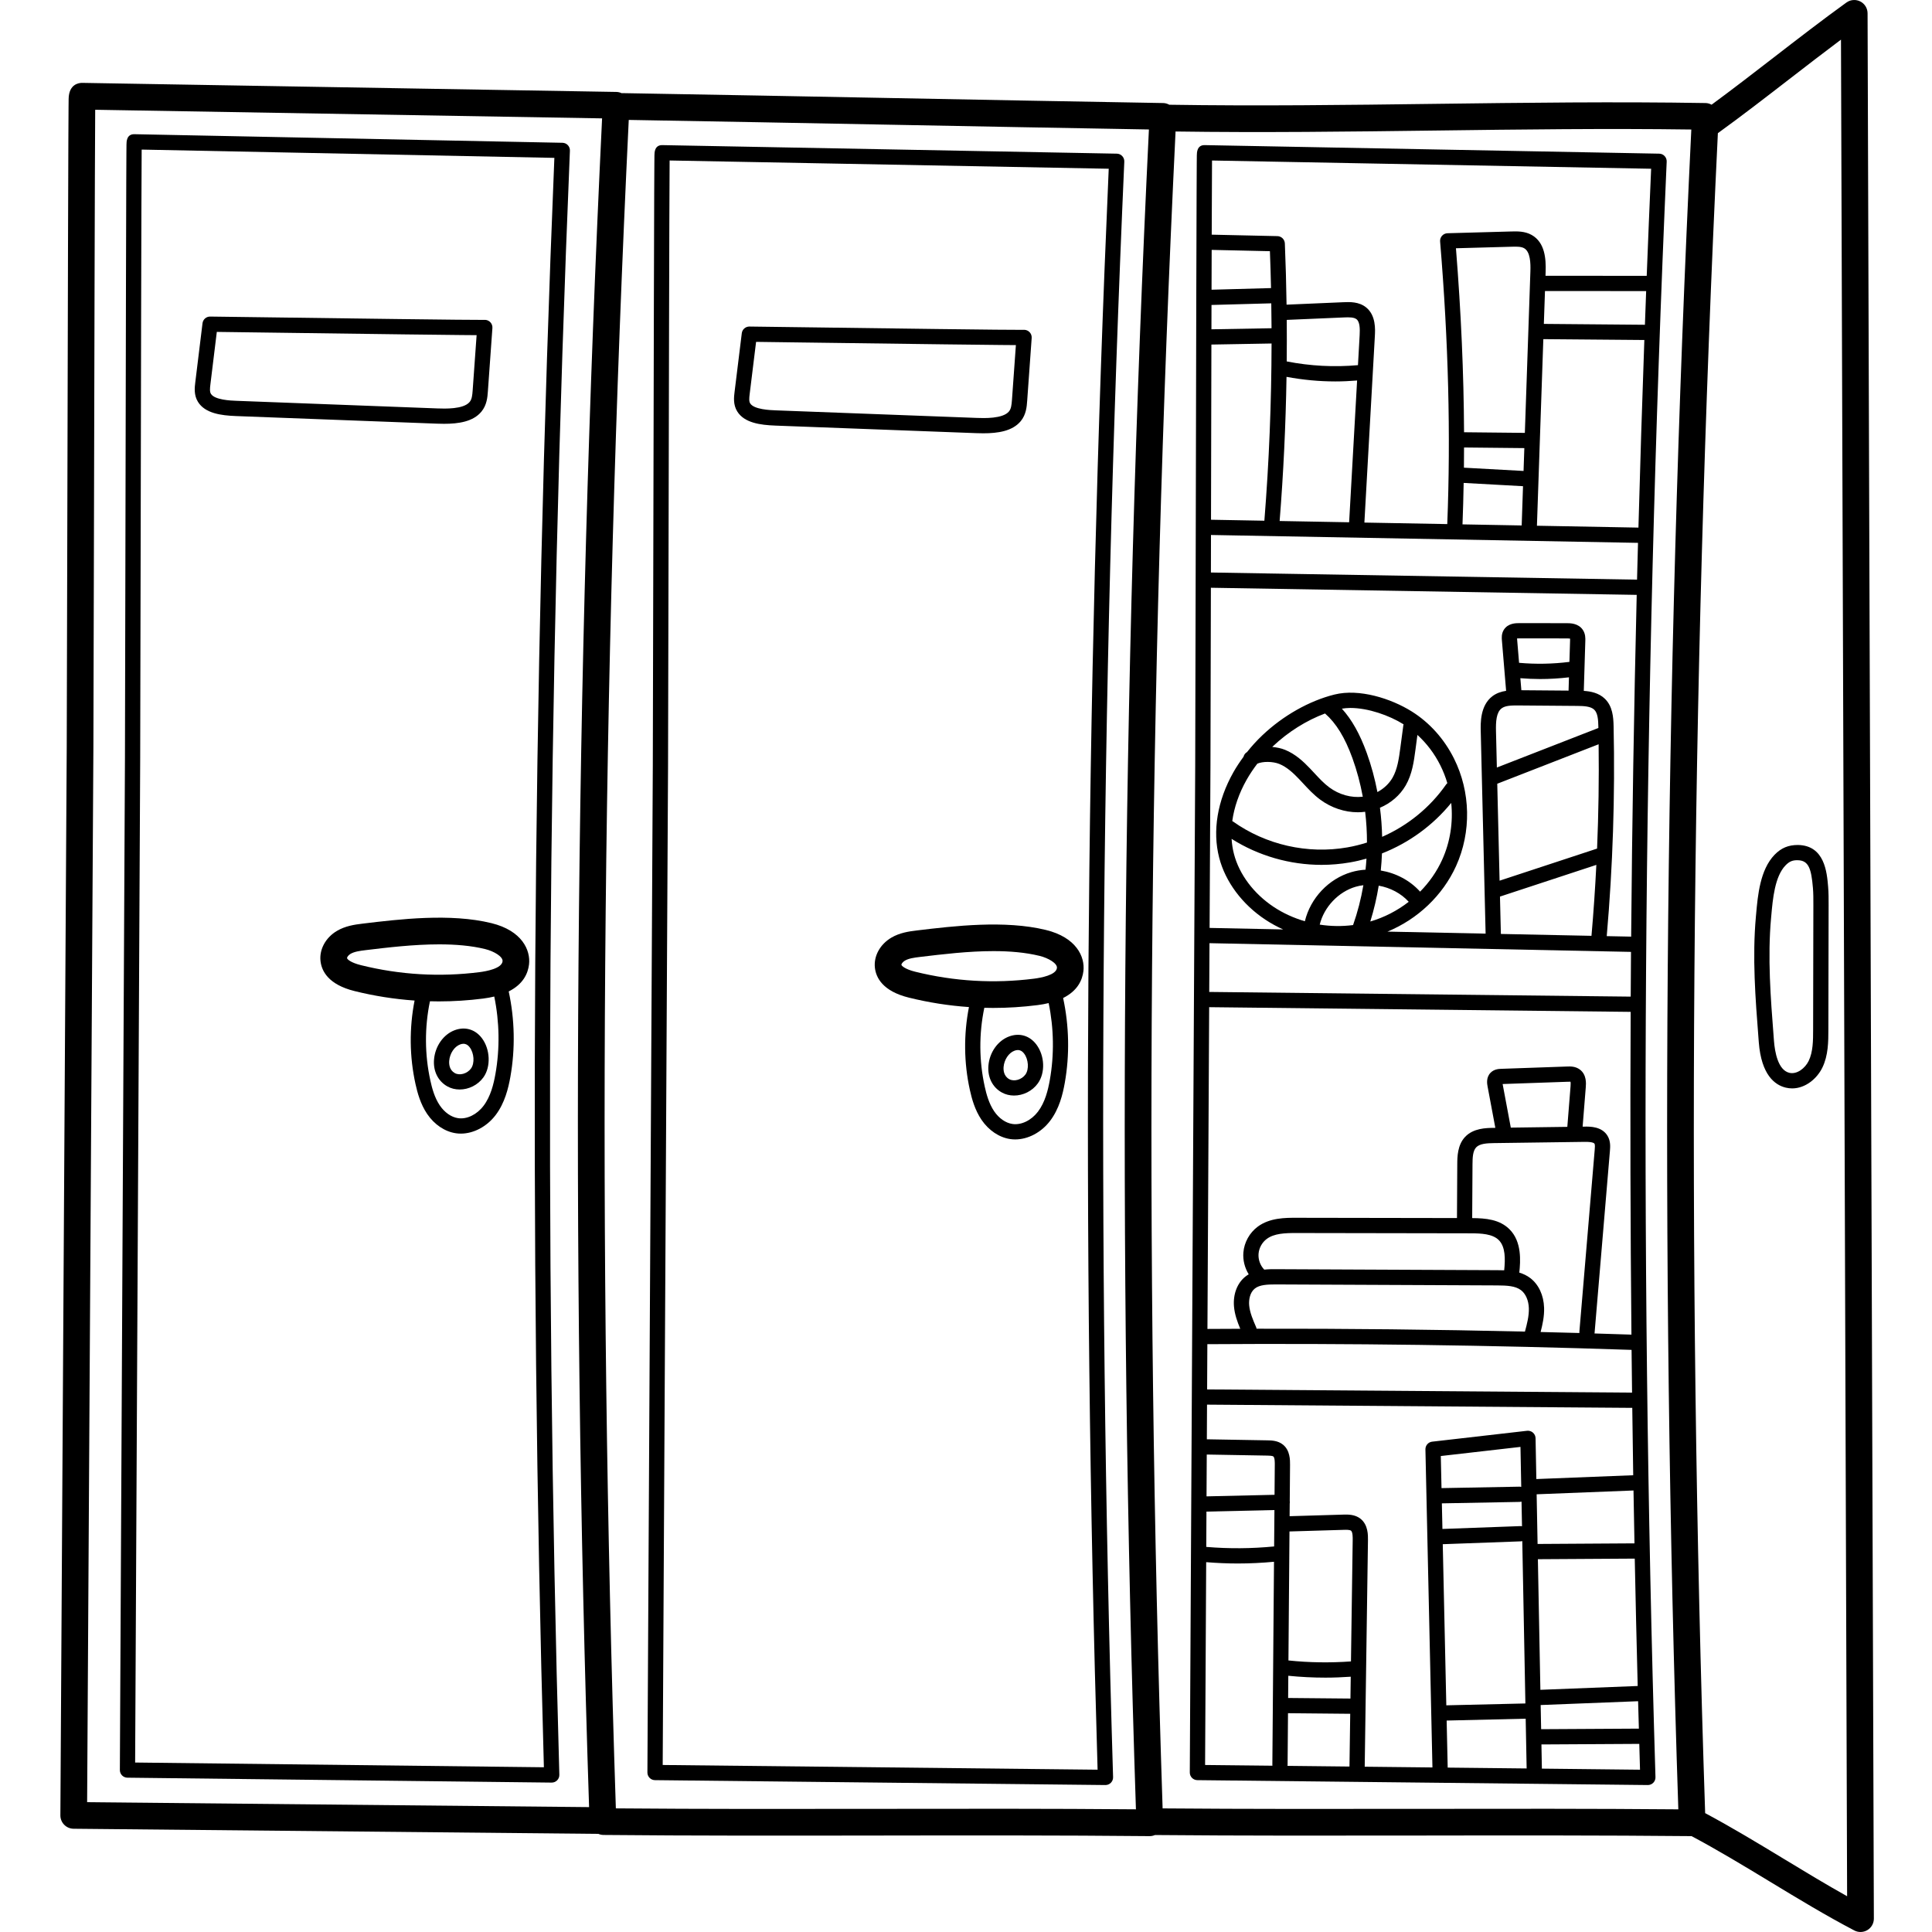 <svg height="512pt" viewBox="-16 0 512 512.001" width="512pt" xmlns="http://www.w3.org/2000/svg"><path d="m134.488 38.473c-.371-.395-.887-.625-1.43-.633l-113.504-2.277c-2.004 0-2.027 1.98-2.035 2.727-.008.48-.016 1.199-.02 2.125-.012 1.848-.023 4.539-.039 7.918-.023 6.754-.051 16.262-.078 27.273-.055 22.02-.109 50.051-.156 74.094-.051 26.117-.094 46.75-.113 51.18l-1.348 268.195c-.008 1.113.883 2.02 1.996 2.031l112.43 1.301h.02c.543 0 1.062-.219 1.441-.605.387-.391.594-.922.578-1.473-4.062-142.84-3.121-287.645 2.801-430.387.027-.543-.172-1.07-.543-1.469zm-6.352 429.871-108.324-1.254 1.34-266.191c.02-4.438.062-25.07.113-51.191.082-42.32.191-98.887.277-110.066l109.371 2.195c-5.82 141.473-6.758 284.941-2.777 426.508zm0 0"/><path d="m46.48 110.258 53.305 2.016c.625.023 1.258.039 1.895.039 3.836 0 7.711-.562 9.902-3.227 1.453-1.762 1.605-3.855 1.711-5.387l1.195-16.727c.004-.023.004-.047.004-.074.066-1.105-.777-2.059-1.883-2.129-.121-.008-.238-.008-.352.008-2.32.059-38.547-.426-58.102-.691-7.398-.098-12.941-.176-14.461-.191-1.031-.016-1.902.754-2.027 1.773l-1.918 15.672c-.164 1.336-.41 3.352.715 5.164 1.891 3.043 6.125 3.605 10.016 3.754zm-6.719-8.426 1.695-13.875c2.535.031 7.062.094 12.648.168 10.699.145 25.285.344 37.199.492 5.957.074 11.246.133 15.043.172 1.605.012 2.945.023 3.961.031l-1.043 14.594c-.098 1.367-.211 2.391-.801 3.105-1.629 1.98-6.641 1.789-8.527 1.719l-53.305-2.02c-1.414-.051-5.723-.215-6.734-1.844-.348-.562-.273-1.445-.137-2.543zm0 0"/><path d="m80.059 244.777c-2.219.266-4.562.633-6.727 1.898-3.02 1.762-4.742 4.91-4.395 8.012.301 2.68 2.105 6.234 8.988 7.949 5.262 1.309 10.59 2.145 15.941 2.52-1.426 7.289-1.359 14.867.246 22.125.512 2.32 1.324 5.316 3.078 7.914 1.91 2.828 4.688 4.699 7.617 5.129.434.066.871.098 1.309.098 3.383 0 6.895-1.84 9.238-4.922 2.43-3.199 3.363-7.102 3.906-10.141 1.32-7.441 1.152-15.219-.445-22.617 3.832-1.914 5.094-4.746 5.383-7.145.453-3.812-1.879-8.965-9.945-10.949-10.906-2.68-24.367-1.055-34.195.129zm35.227 39.875c-.461 2.594-1.238 5.891-3.145 8.402-1.77 2.332-4.418 3.617-6.742 3.273-1.812-.266-3.582-1.504-4.859-3.395-1.375-2.031-2.047-4.555-2.48-6.523-1.527-6.91-1.562-14.137-.121-21.062.773.023 1.551.035 2.324.035 3.914 0 7.84-.25 11.758-.75 1.078-.137 2.059-.32 2.961-.539 1.391 6.738 1.508 13.797.305 20.559zm1.895-29.891c-.23 1.914-4.312 2.637-6.055 2.863-10.562 1.344-21.156.723-31.492-1.848-2.688-.672-3.633-1.555-3.668-1.879-.02-.16.277-.734.934-1.121.996-.582 2.465-.797 4.004-.98 5.703-.688 12.695-1.531 19.484-1.531 4.27 0 8.457.332 12.184 1.25 2.344.574 4.758 2.016 4.609 3.246zm0 0"/><path d="m104.523 273.004c-3.008 1.113-5.219 4.25-5.504 7.805-.246 3.051 1.066 5.703 3.516 7.086 1.004.57 2.133.836 3.281.836 2.375 0 4.816-1.16 6.301-3.23 2.004-2.797 1.812-7.465-.434-10.406-1.766-2.316-4.441-3.098-7.16-2.09zm4.312 10.141c-1 1.395-3.012 1.969-4.309 1.234h-.004c-1.449-.82-1.547-2.387-1.48-3.246.16-1.957 1.371-3.781 2.887-4.34.254-.098.562-.184.895-.184.516 0 1.098.215 1.648.934 1.18 1.551 1.355 4.219.363 5.602zm0 0"/><path d="m281.406 41.359c-.375-.398-.891-.629-1.434-.637l-120.504-2.266c-2.004 0-2.027 1.977-2.035 2.719-.008.484-.016 1.195-.02 2.121-.016 1.836-.027 4.52-.043 7.883-.027 6.73-.055 16.199-.082 27.16-.059 21.926-.117 49.832-.168 73.758-.055 25.938-.098 46.422-.121 50.828l-1.43 266.801c-.004 1.113.887 2.02 2 2.031l119.367 1.297h.023c.539 0 1.062-.219 1.441-.605.383-.395.594-.93.578-1.477-4.316-142.098-3.316-286.145 2.973-428.141.023-.547-.176-1.078-.547-1.473zm-6.531 427.629-115.254-1.25 1.418-264.793c.023-4.41.066-24.902.121-50.844.09-42.125.207-98.438.297-109.57l116.367 2.188c-6.18 140.723-7.172 283.453-2.949 424.27zm0 0"/><path d="m189.398 112.785 53.301 2.004c.625.023 1.258.039 1.891.039 3.836 0 7.711-.559 9.906-3.207 1.453-1.758 1.605-3.844 1.715-5.367l1.191-16.641c.004-.023.004-.051.004-.074.066-1.109-.777-2.062-1.883-2.133-.121-.008-.238-.004-.352.008-2.316.066-38.648-.422-58.254-.688-7.32-.098-12.797-.172-14.309-.188-.008 0-.016 0-.023 0-1.02 0-1.879.758-2.004 1.773l-1.918 15.59c-.164 1.328-.41 3.34.719 5.148 1.891 3.027 6.121 3.586 10.016 3.734zm-6.723-8.391 1.695-13.797c2.512.031 6.98.094 12.492.168 10.691.145 25.316.34 37.27.488 5.977.074 11.289.137 15.105.172 1.617.016 2.965.027 3.984.031l-1.039 14.508c-.102 1.359-.215 2.375-.797 3.078-1.633 1.969-6.645 1.781-8.531 1.711l-53.305-2.008c-1.418-.051-5.727-.215-6.738-1.836-.348-.551-.273-1.43-.137-2.516zm0 0"/><path d="m226.977 246.578c-2.215.266-4.562.629-6.719 1.887-3.023 1.758-4.75 4.895-4.402 7.996.305 2.672 2.109 6.215 8.992 7.918 5.258 1.305 10.582 2.133 15.934 2.504-1.422 7.25-1.352 14.781.25 22 .512 2.312 1.324 5.293 3.078 7.875 1.914 2.82 4.691 4.68 7.621 5.109.43.062.867.094 1.305.094 3.383 0 6.895-1.828 9.234-4.898 2.438-3.188 3.371-7.066 3.91-10.094 1.32-7.398 1.152-15.133-.441-22.488 3.828-1.906 5.09-4.73 5.379-7.117.453-3.805-1.875-8.941-9.945-10.914-10.906-2.66-24.367-1.051-34.195.129zm35.227 39.68c-.461 2.578-1.234 5.855-3.145 8.355-1.77 2.316-4.418 3.594-6.746 3.254-1.812-.266-3.582-1.496-4.859-3.379-1.371-2.016-2.047-4.523-2.48-6.48-1.523-6.871-1.559-14.047-.121-20.93.777.02 1.551.035 2.328.035 3.914 0 7.836-.25 11.758-.746 1.082-.137 2.062-.32 2.965-.539 1.387 6.699 1.5 13.711.301 20.43zm1.895-29.734c-.227 1.891-4.309 2.609-6.055 2.832-10.566 1.34-21.164.723-31.5-1.84-2.66-.656-3.629-1.547-3.664-1.852-.016-.148.289-.715.934-1.09.996-.582 2.402-.785 4.004-.977 5.977-.719 12.844-1.543 19.48-1.543 4.258 0 8.422.34 12.195 1.262 2.34.57 4.75 1.996 4.605 3.207zm0 0"/><path d="m251.445 274.664c-3.012 1.109-5.227 4.234-5.508 7.777-.246 3.039 1.07 5.68 3.52 7.059 1 .562 2.129.832 3.273.832 2.379 0 4.816-1.156 6.301-3.215 2.035-2.82 1.852-7.367-.414-10.348-1.766-2.32-4.445-3.109-7.172-2.105zm4.309 10.09c-1 1.387-3.016 1.957-4.316 1.227-1.441-.812-1.543-2.363-1.477-3.219.156-1.938 1.367-3.75 2.883-4.309.258-.098.566-.184.898-.184.523 0 1.105.215 1.66.945 1.168 1.535 1.336 4.176.352 5.539zm0 0"/><path d="m425.145 41.359c-.371-.398-.891-.629-1.434-.637l-120.5-2.266c-2.004 0-2.027 1.977-2.039 2.719-.008.484-.012 1.195-.02 2.121-.012 1.836-.027 4.52-.039 7.883-.027 6.73-.059 16.199-.086 27.16-.059 21.926-.117 49.832-.164 73.758-.055 25.938-.098 46.422-.121 50.828l-1.434 266.801c-.004 1.113.887 2.02 2 2.031l119.367 1.297h.023c.543 0 1.062-.219 1.441-.605.387-.395.594-.93.578-1.477-4.316-142.098-3.312-286.145 2.973-428.141.023-.547-.172-1.078-.547-1.473zm-53.16 77.23 15.98.164-.207 6.055-15.801-.867c.02-1.777.023-3.562.027-5.352zm17.586-46.691-1.469 42.82-16.113-.168c-.078-15.633-.789-31.766-2.148-48.758l14.824-.41c1.375-.039 2.484-.035 3.25.402 1.641.93 1.73 3.934 1.656 6.113zm-17.684 56.082 15.73.867-.355 10.406-15.684-.289c.145-3.637.242-7.301.309-10.984zm46.203 15.883c-.086 3.25-.176 6.496-.258 9.75l-112.93-1.891c.004-3.242.012-6.566.02-9.945zm-52.262 242 21.113-2.418.203 10.59c-.141-.031-.285-.051-.438-.051-.012 0-.023 0-.039 0l-20.652.383zm-40.414 58.234c3.266.328 6.555.496 9.844.496 2.238 0 4.477-.094 6.703-.246l-.082 5.797c-.027 0-.055-.008-.086-.008l-16.426-.152zm17.066-35.992-.461 32.188c-5.512.398-11.078.324-16.57-.254l.277-34.184 14.402-.43c.547-.016 1.566-.047 1.91.227.473.375.449 1.887.441 2.453zm-20.648-19.941-.066 7.977-18.023.414.059-11.086 16.035.281c.473.008 1.355.023 1.625.246.387.309.375 1.707.371 2.168zm-16.902-250.426c.031-15.379.066-31.668.102-46.426l15.945-.281c-.027 15.684-.66 31.398-1.906 46.965zm16.043-50.75-15.93.281c.004-2.191.012-4.344.016-6.449l15.84-.434c.035 2.199.062 4.402.074 6.602zm-3.961 265.137c-.027-.137-.066-.277-.125-.414-.828-1.902-1.68-3.871-1.848-5.816-.125-1.445.199-3.359 1.477-4.395 1.281-1.047 3.383-1.105 5.586-1.113l58.559.262h.129c2.559.016 4.793.117 6.301 1.266 1.23.938 2.008 2.723 2.07 4.777.066 2.023-.48 4.141-1.035 6.195-23.688-.551-47.477-.809-71.113-.762zm.516-19.871c.125-1.543.941-3.012 2.184-3.934 1.957-1.445 4.77-1.57 7.938-1.555l46.047.078c2.883.004 5.836.148 7.488 1.789 1.801 1.797 1.738 5.012 1.441 8.012-.637-.023-1.254-.027-1.816-.031l-58.691-.266c-.891-.008-1.961-.004-3.082.117-1.066-1.109-1.633-2.676-1.508-4.211zm72.012 6.449c-.906-.691-1.898-1.137-2.91-1.445.32-3.043.703-8.199-2.598-11.484-2.629-2.621-6.301-2.938-9.887-2.965l.082-14.266c.008-1.832.094-3.555.98-4.488.941-.988 2.836-1.094 4.695-1.121l24.125-.328c1.938-.016 2.41.301 2.527.496.172.285.105 1.086.062 1.566l-4.066 48.25c-.012.117-.004.23.008.344-3.426-.098-6.852-.184-10.281-.266.52-2 .996-4.184.922-6.434-.105-3.305-1.441-6.168-3.66-7.859zm-7.328-51.422 17.25-.605c.164-.004.574-.02.738-.008.035.141.074.465.016 1.176l-.859 10.777v.008l-14.98.203zm24.367 65.973 4.066-48.25c.086-1.027.219-2.578-.625-3.984-1.508-2.516-4.688-2.477-6.047-2.453l-.562.008.832-10.41c.082-.996.266-3.332-1.547-4.711-1.176-.895-2.555-.844-3.375-.816l-17.488.613c-.605.023-1.867.066-2.812 1.031-1.246 1.262-.918 3-.797 3.652l2.055 10.957-.426.004c-2.012.027-5.379.074-7.57 2.375-2.062 2.168-2.082 5.348-2.094 7.246l-.078 14.281-42.453-.07c-3.027-.012-7.156-.012-10.344 2.348-2.168 1.605-3.594 4.168-3.809 6.855-.164 2.012.355 4.062 1.414 5.777-.328.191-.645.41-.953.66-2.117 1.723-3.223 4.668-2.949 7.871.184 2.133.906 4.105 1.664 5.906-2.902.012-5.805.02-8.699.039l.457-85.27 111.703 1.242c-.145 28.523-.074 57.047.203 85.535-3.258-.109-6.523-.211-9.789-.309.004-.043.02-.082.023-.129zm-102.051-103.301 111.703 2.309c-.031 3.953-.051 7.902-.074 11.855l-111.699-1.242zm9.848-43.316c.836-1.473 1.789-2.891 2.828-4.254 1.418-.633 4.062-.633 5.82.07 2.031.816 3.781 2.477 5.223 3.992.363.379.719.762 1.074 1.145 1.379 1.492 2.809 3.031 4.539 4.312 2.941 2.184 6.492 3.359 9.992 3.359.645 0 1.289-.047 1.926-.129.328 2.703.484 5.426.484 8.152-1.707.543-3.453.98-5.227 1.289-10.527 1.832-21.559-.676-30.27-6.863-.066-.047-.133-.078-.203-.117.492-3.617 1.77-7.34 3.812-10.957zm51.816 21.203c-1.426 3.141-3.426 5.996-5.852 8.457-2.707-3.008-6.461-4.949-10.422-5.602.156-1.508.258-3.016.316-4.527 7.133-2.793 13.496-7.422 18.352-13.383.531 5.102-.254 10.336-2.395 15.055zm-23.613 17.312c-2.934.379-5.922.34-8.84-.117 1.137-4.648 4.941-8.699 9.527-10.035.664-.195 1.348-.328 2.039-.41-.613 3.598-1.523 7.133-2.727 10.562zm6.797-10.438c3.031.531 5.914 2.016 7.949 4.273-3.012 2.344-6.469 4.141-10.18 5.219.965-3.102 1.707-6.277 2.23-9.492zm17.848-26.805c-4.262 6.105-10.184 10.898-16.945 13.863-.055-2.578-.246-5.156-.578-7.711 2.867-1.211 5.297-3.273 6.828-5.926 1.719-2.984 2.172-6.387 2.57-9.387l.531-3.984c2.453 2.234 4.523 4.957 6.074 8.059.762 1.52 1.379 3.102 1.855 4.723-.125.105-.238.223-.336.363zm-11.328-15.672-.797 5.98c-.371 2.754-.75 5.605-2.07 7.902-.91 1.578-2.328 2.891-4 3.789-.676-3.527-1.609-7-2.828-10.367-1.828-5.047-3.965-8.848-6.594-11.738.723-.109 1.461-.188 2.242-.188 4.727 0 10.312 1.965 14.113 4.34-.027.09-.055.18-.066.281zm-20.75-3.156c2.949 2.578 5.27 6.352 7.258 11.836 1.199 3.316 2.105 6.738 2.75 10.219-3.043.355-6.27-.535-8.887-2.477-1.43-1.062-2.672-2.398-3.984-3.816-.367-.395-.738-.793-1.109-1.184-1.742-1.828-3.895-3.852-6.645-4.953-.98-.395-2.148-.648-3.363-.762.051-.051.098-.105.148-.152 4.035-3.832 8.93-6.883 13.832-8.711zm-.914 40.117c2.504 0 5.012-.215 7.496-.645 1.488-.258 2.957-.598 4.402-1.004-.062.977-.145 1.953-.25 2.926-1.262.078-2.52.289-3.746.645-6.047 1.766-10.875 6.918-12.332 13.023-2.922-.852-5.719-2.117-8.258-3.797-5.301-3.516-9.145-8.641-10.543-14.062-.332-1.289-.535-2.621-.617-3.977 7.121 4.5 15.453 6.891 23.848 6.891zm46.219-35.426c-.062-2.516.078-4.984 1.496-6.055.977-.734 2.527-.773 4.305-.766l15.75.125c1.77.016 3.574.105 4.496 1.008.93.91 1.047 2.707 1.082 4.465.004.125.004.25.008.375l-26.906 10.48zm6.723-10.855-.266-3.188c1.738.137 3.477.223 5.223.223 2.559 0 5.113-.156 7.656-.453l-.105 3.52zm12.91-13.152-.172 5.641c-4.422.559-8.906.648-13.344.246l-.52-6.254c-.004-.047-.012-.121-.016-.199.129-.016.309-.027.551-.023l12.594.012c.488 0 .762.031.91.062.008.168 0 .398-.004.516zm-19.297 37.934 26.863-10.461c.117 9.191-.023 18.43-.41 27.648l-25.836 8.504zm.719 29.906 25.539-8.402c-.316 6.285-.742 12.559-1.289 18.801l-24.012-.496zm34.766 10.613-6.473-.133c1.609-18.426 2.223-37.137 1.82-55.621-.051-2.48-.277-5.289-2.293-7.266-1.609-1.578-3.801-1.992-5.605-2.109l.402-13.199c.023-.715.062-1.918-.672-2.988-1.191-1.75-3.348-1.754-4.27-1.754l-12.594-.012c-.812 0-2.957-.004-4.059 1.766-.652 1.047-.562 2.164-.508 2.828l1.113 13.348c-1.23.188-2.508.578-3.617 1.414-3.273 2.465-3.16 7.133-3.105 9.379l1.289 53.551-26-.535c7.996-3.297 14.633-9.582 18.172-17.379 4.082-9 3.875-19.652-.555-28.496-2.605-5.207-6.48-9.52-11.199-12.473-5.449-3.41-13.891-6.117-20.477-4.477-6.664 1.656-13.629 5.594-19.109 10.801-1.48 1.402-2.836 2.898-4.078 4.469-.055.039-.121.062-.176.105-.383.285-.625.684-.734 1.113-.969 1.324-1.883 2.684-2.684 4.102-4.254 7.535-5.594 15.574-3.77 22.641 1.645 6.379 6.102 12.363 12.223 16.418 1.504 1 3.094 1.863 4.734 2.602l-19.496-.402.23-42.961c.023-4.203.062-22.996.113-47.188l112.848 1.887c-.727 30.16-1.219 60.363-1.473 90.57zm-112.312 108.004c37.305-.25 75.113.258 112.422 1.512.039 3.777.082 7.555.129 11.328l-112.613-.852zm113.191 52.785-25.676.16-.25-13.164 25.668-1.008c.078 4.672.168 9.344.258 14.012zm-51.043-10.602 20.637-.383c.168-.004.324-.031.477-.07l.125 6.527c-.156-.031-.316-.051-.484-.043l-20.605.754zm.238 10.824 20.664-.754c.141-.004.277-.027.41-.059l.824 43.02-20.957.492zm25.207 3.977 25.672-.156c.227 11.262.488 22.516.781 33.758l-25.789 1.012zm-68.438-275.133c1.012-12.672 1.617-25.438 1.824-38.203 4.285.797 8.613 1.215 12.957 1.215 1.918 0 3.832-.094 5.75-.25l-2.113 37.574zm21.203-49.211-.445 7.91c-6.316.566-12.66.23-18.883-.992.035-3.668.043-7.34.012-11.004l15.184-.652c1.359-.059 2.637-.066 3.32.488.883.715.906 2.551.812 4.25zm-39.246-12.082c.008-3.719.02-7.254.031-10.555l15.434.344c.129 3.254.223 6.516.297 9.777zm-1.352 323.812 18.016-.414-.082 9.648c-5.969.582-12.012.625-17.984.121zm21.504 67.117.109-13.691 16.422.156h.02c.016 0 .031-.004.047-.004l-.199 13.984-16.43-.18c.016-.086.031-.176.031-.266zm19.328-65.223c-1.504-1.188-3.402-1.129-4.543-1.098l-14.25.422.027-3.316c.027-.141.043-.285.039-.434 0-.09-.02-.176-.031-.266l.078-9.602c.008-1.234.031-3.801-1.863-5.34-1.352-1.098-3.07-1.125-4.102-1.145l-16.082-.281.047-9.18 112.695.852c.078 5.953.152 11.906.25 17.855l-25.672 1.012-.207-10.824c-.012-.566-.262-1.105-.691-1.48-.426-.375-.992-.547-1.559-.488l-25.148 2.883c-1.039.117-1.812 1.008-1.789 2.051l1.859 84.285-17.949-.195.863-60.035c.016-1.32.055-4.066-1.973-5.676zm22.824 53.48 20.945-.492.254 13.188-20.922-.227zm24.914-4.113 25.824-1.012c.066 2.422.133 4.844.203 7.266l-25.902.148zm25.91-312.031-26.898-.496 1.695-49.449 26.77.227c-.594 16.555-1.113 33.129-1.566 49.719zm-25.066-53.984.301-8.715 26.812.02c-.113 2.973-.223 5.949-.328 8.926zm28.434-41.117c-.418 9.449-.805 18.914-1.172 28.383l-26.824-.023.035-1.043c.121-3.504-.191-7.781-3.695-9.77-1.809-1.023-3.859-.965-5.359-.926l-16.953.469c-.555.016-1.078.258-1.449.672-.371.414-.555.965-.508 1.516 2.211 26.652 2.828 51.164 1.898 74.891l-21.965-.402 2.773-49.398c.102-1.785.309-5.504-2.305-7.617-1.926-1.559-4.398-1.453-6.031-1.383l-15.062.648c-.082-5.422-.227-10.836-.453-16.23-.047-1.062-.91-1.91-1.973-1.934l-17.41-.387c.031-9.387.059-16.426.082-19.652zm-117.918 369.27c2.785.227 5.582.352 8.383.352 3.203 0 6.406-.16 9.59-.457l-.438 53.789c0 .09.012.172.023.258l-17.848-.191zm88.965 54.715-.121-6.41 25.934-.148c.066 2.281.121 4.562.191 6.844zm0 0"/><path d="m478.926 3.523c-.004-1.324-.75-2.535-1.93-3.137-1.18-.602-2.598-.492-3.672.281-6.43 4.641-13 9.719-19.355 14.629-5.387 4.168-10.926 8.438-16.379 12.449-.492-.27-1.039-.43-1.609-.438-23.641-.398-48.047-.086-71.652.215-23.227.301-47.227.605-70.457.234-.496-.273-1.051-.441-1.629-.449-23.586-.398-48.02-.863-71.648-1.316-23.637-.449-48.074-.914-71.664-1.312-.062 0-.117.016-.176.02-.441-.207-.93-.328-1.43-.336l-141.582-2.402c-.816 0-3.496.305-3.555 4.254-.008.516-.016 1.273-.023 2.258-.016 1.957-.031 4.805-.047 8.379-.031 7.145-.066 17.199-.098 28.84-.07 23.277-.141 52.902-.195 78.297-.066 27.512-.117 49.242-.141 53.914l-1.684 283.18c-.012 1.945 1.555 3.535 3.5 3.555l139.074 1.359c.414.176.867.277 1.344.285 23.395.227 48.312.191 72.406.156 24.078-.039 48.977-.074 72.328.156h.035c.488 0 .961-.105 1.398-.293 22.691.203 46.711.172 69.98.137 24.039-.039 48.898-.07 72.219.156 6.883 3.656 13.949 7.934 20.793 12.082 7.324 4.441 14.898 9.031 22.344 12.922.516.27 1.074.402 1.637.402.637 0 1.273-.172 1.836-.512 1.059-.645 1.703-1.793 1.699-3.035zm-471.836 474.078 1.66-279.656c.027-4.684.078-26.418.141-53.938.102-43.176.234-100.445.336-114.918l134.332 2.281c-7.176 148.457-8.336 298.977-3.445 447.535zm209.227 1.766c-22.98.035-46.691.066-69.109-.129-4.906-148.523-3.754-299.027 3.418-447.457 23.023.391 46.809.844 69.832 1.281 22.418.426 45.559.867 68.016 1.25-7.176 147.672-8.332 297.41-3.441 445.176-22.312-.191-45.883-.156-68.715-.121zm143.738 0c-22.586.031-45.875.062-67.949-.121-4.883-147.512-3.73-296.98 3.43-444.398 22.773.332 46.199.039 68.887-.254 22.336-.289 45.395-.586 67.793-.273-7.176 147.676-8.332 297.41-3.441 445.172-22.312-.191-45.887-.16-68.719-.125zm96.688 13.262c-6.836-4.145-13.891-8.414-20.859-12.129-4.922-147.766-3.785-297.508 3.371-445.207 6.332-4.578 12.789-9.57 19.039-14.402 4.473-3.453 9.047-6.992 13.586-10.387l1.625 492.02c-5.59-3.121-11.246-6.551-16.762-9.895zm0 0"/><path d="m460.523 223.93c-2.52-.02-4.461.746-6.254 2.605-3.832 3.965-4.438 10.742-4.875 15.688l-.062.672c-.98 10.809-.133 21.73.688 32.293l.078 1.023c.672 8.664 4.246 11.32 7.129 12.02.578.141 1.148.207 1.707.207 3.504 0 6.578-2.57 8.008-5.504 1.582-3.238 1.59-6.949 1.594-9.93l.066-33.172c.004-1.586.008-3.227-.133-4.871-.32-3.805-.922-10.883-7.945-11.031zm3.973 49.066c-.004 2.703-.012 5.762-1.184 8.168-.941 1.93-3.113 3.637-5.133 3.141-3.016-.734-3.832-5.582-4.055-8.406l-.078-1.023c-.809-10.395-1.645-21.145-.691-31.617l.062-.672c.387-4.352.918-10.305 3.758-13.246 1.023-1.055 1.871-1.41 3.266-1.371 2.898.059 3.578 2.312 4.004 7.332.125 1.469.121 2.953.117 4.52zm0 0"/></svg>